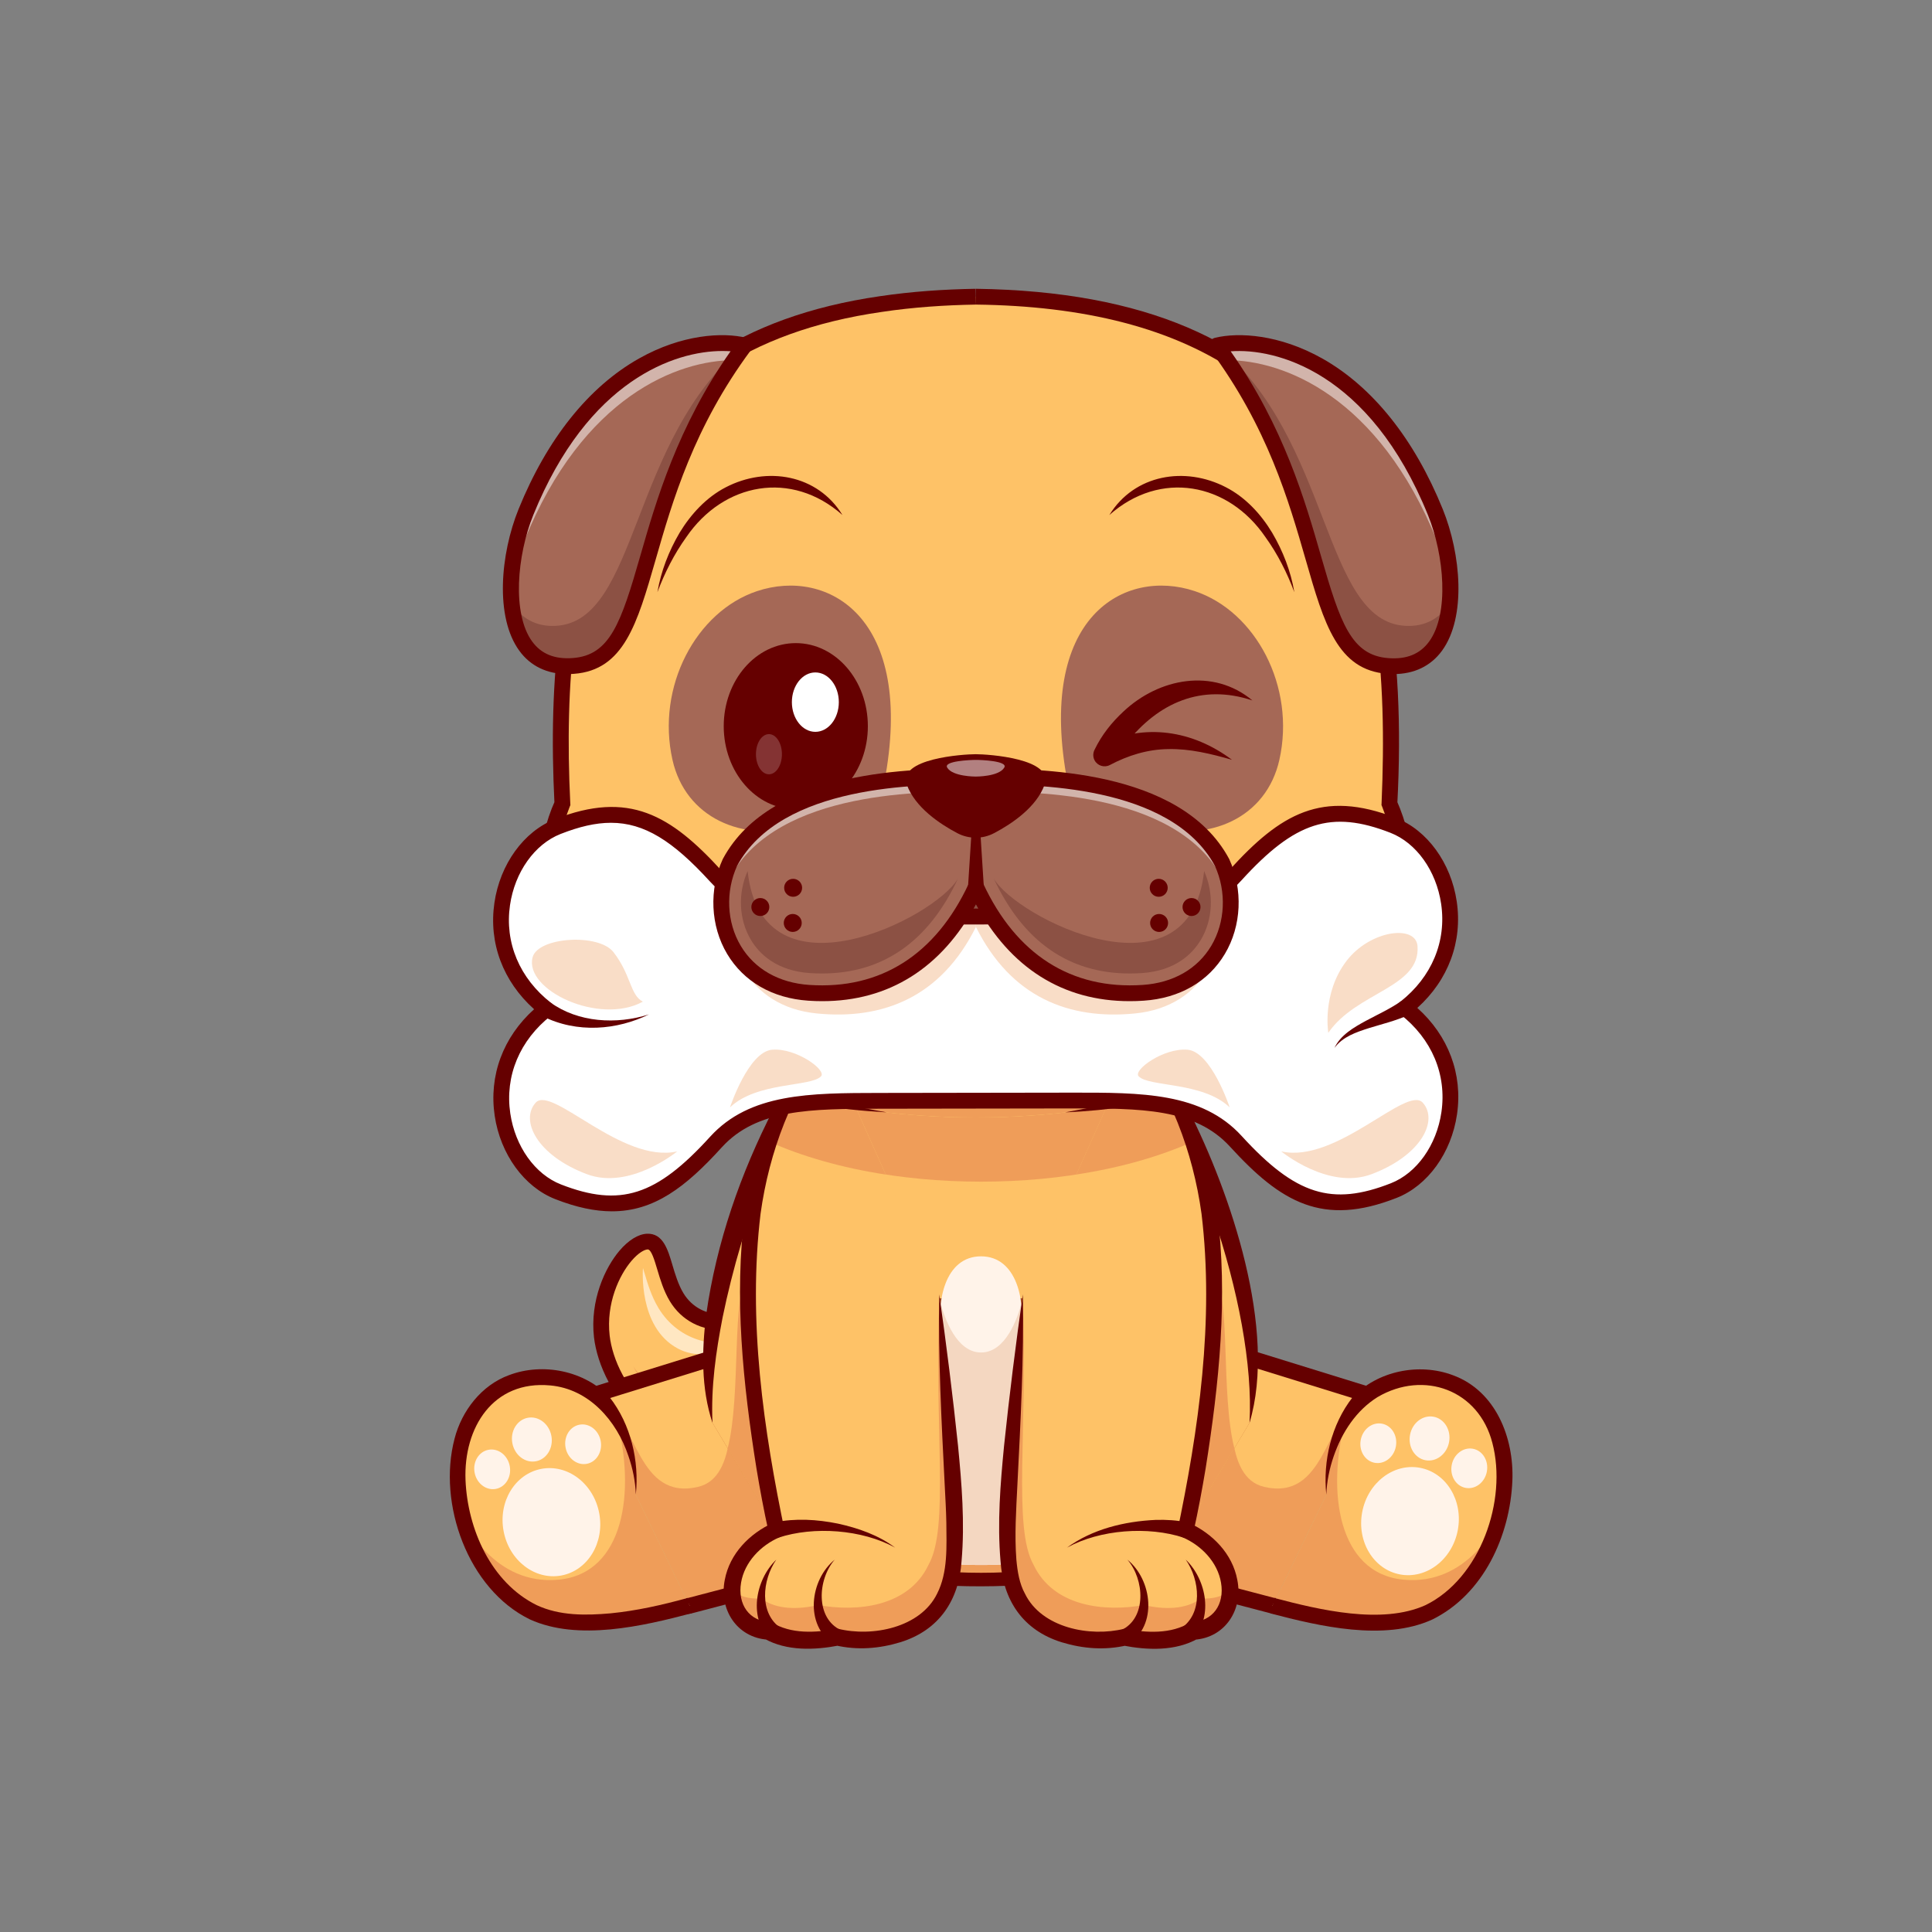 <?xml version="1.0" encoding="utf-8"?>
<!-- Generator: Adobe Illustrator 26.3.0, SVG Export Plug-In . SVG Version: 6.00 Build 0)  -->
<svg version="1.1" id="Layer_1" xmlns="http://www.w3.org/2000/svg" xmlns:xlink="http://www.w3.org/1999/xlink" x="0px" y="0px"
	 viewBox="0 0 4000 4000" style="enable-background:new 0 0 4000 4000;" xml:space="preserve">
<rect x="0" y="0" width="4000" height="4000" fill="#808080" stroke="none"/>
<style type="text/css">
	.st0{fill:#A1ACC6;}
	.st1{fill:#FEC267;}
	.st2{opacity:0.6;}
	.st3{fill:#FFFFFF;}
	.st4{fill:#EF9D59;}
	.st5{fill:#650000;}
	.st6{fill:#777782;}
	.st7{fill:#FFF3E9;}
	.st8{fill:#C1612B;}
	.st9{fill:#E8BA9A;}
	.st10{fill:#A84E20;}
	.st11{fill:#E23B3B;}
	.st12{fill:#F4D7C1;}
	.st13{fill:none;stroke:#6B184E;stroke-width:21.06;stroke-linecap:round;stroke-miterlimit:10;}
	.st14{fill:#512717;}
	.st15{fill:#A56856;}
	.st16{opacity:0.5;}
	.st17{fill:#8C5144;}
	.st18{fill:#686779;}
	.st19{fill:#A56957;}
	.st20{opacity:0.2;}
	.st21{fill:#F9DDC7;}
</style>
<g>
	<g>
		<g>
			<polygon class="st0" points="2256.5,3324.2 2256.5,3324.3 2256.4,3324.2 			"/>
		</g>
		<g>
			<polygon class="st0" points="2256.4,3324.2 2256.3,3324.3 2256.3,3324.2 			"/>
		</g>
		<g>
			<g>
				<g>
					<g>
						<path class="st1" d="M1786.4,2590.2c2.2,26.1-42.4,330.7-280.2,377.4c-167.1,32.5-250.3-113.8-260.2-200.7
							c-11.6-102.3,54.2-194.6,94.1-196.3c33.8-1.5,31.1,66,60.8,115.1c46,76.2,168,74.3,223.2-51.1L1786.4,2590.2z"/>
					</g>
					<g class="st2">
						<path class="st3" d="M1331.2,2625.3c1.2,3.7,2.3,7.5,3.3,10.9c6.3,21.3,14.2,47.8,28.9,72.1c41.3,68.4,125.2,91.9,199.5,56
							c0,0-88.4,66.3-160.1,27.4C1320.6,2747.3,1331.2,2625.3,1331.2,2625.3z"/>
					</g>
					<g>
						<path class="st4" d="M1557.1,2904.9c-18.5,9-38.5,15.6-59.3,19.7c-49.2,9.6-92.6,1-128.8-25.6c-25-18.4-44.3-43.7-57.7-69.7
							c94.2,140.5,290.6-9.3,270.1-88.7l151.3-90.3C1714,2726.4,1665.1,2852.7,1557.1,2904.9z"/>
					</g>
				</g>
				<g>
					<g>
						<path class="st5" d="M1460.4,2988.5c-46.8,0-90.1-13.9-127.1-41c-62.7-46-97.1-122.9-103.5-178.7
							c-8.7-76.6,23.1-144.6,52.9-179.5c18.6-21.8,38.8-34.2,56.8-35c33.1-1.3,43.1,32.3,52.7,64.8c5.6,18.9,12,40.4,22.7,58.2
							c17.7,29.3,48.8,45.6,83.1,43.3c46-3,86.5-36.7,111.1-92.6c3.6-8.3,13.3-12,21.5-8.4c8.3,3.6,12,13.3,8.4,21.5
							c-29.2,66.4-81.2,108.3-138.9,112c-46.8,3-89.1-19.1-113.2-59c-12.9-21.4-19.9-45-26.1-65.8c-5.8-19.4-12.3-41.5-19.8-41.5
							c-0.1,0-0.1,0-0.2,0c-6.3,0.3-18.8,6.6-33.3,23.6c-25.6,29.9-52.8,88.3-45.3,154.6c5.5,48.8,35.6,115.9,90.3,156.1
							c42.7,31.3,93.3,41.5,150.5,30.4c117.6-23.1,183.6-114.4,218.2-186.9c39.5-82.7,49.6-162.2,48.8-173c-0.7-9,6-16.9,15-17.6
							c8.9-0.8,16.8,5.9,17.6,14.8c2.8,32.3-45.9,346.3-293.3,394.8C1492.7,2986.9,1476.3,2988.5,1460.4,2988.5z"/>
					</g>
				</g>
			</g>
			<g>
				<g>
					<path class="st6" d="M1860.8,3210.7l-433.1,113.7c0,0-120.3,13.8-203.5,13.8c-169,0-219.3-262.4-219.3-262.4l177.7-173.5
						l450.2-139.5"/>
				</g>
				<g>
					<path class="st1" d="M1860.8,3210.7l-433.1,113.7c0,0-120.3,13.8-203.5,13.8c-169.1,0-219.3-262.4-219.3-262.4l135.5-132.3
						l42.2-41.2l334.8-103.7l105.3-32.6l10.1-3.1l35.2,69.1L1860.8,3210.7z"/>
				</g>
				<g>
					<path class="st4" d="M1860.8,3210.7l-433.1,113.7c0,0-120.3,13.8-203.5,13.8c-169.1,0-219.3-262.4-219.3-262.4l135.5-132.3
						l109.9-39.9c68.8,39.5,70.3,203.9,194.9,174.8c84-19.6,67.6-168.2,72.2-279.8l105.3-32.6c14.2,19.5,29.4,41.8,45.2,65.9
						L1860.8,3210.7z"/>
				</g>
				<g>
					<path class="st5" d="M1224.1,3354.5c-180.5,0-233.2-264.4-235.3-275.6l-1.7-8.6l186.8-182.3l3.8-1.2l450.2-139.5
						c8.6-2.7,17.8,2.1,20.4,10.8s-2.2,17.8-10.8,20.4l-446.4,138.3l-168.4,164.4c10.2,43.6,64.1,240.7,201.4,240.7
						c77.1,0,188-12.1,200.5-13.5l432-113.4c8.7-2.3,17.7,2.9,20,11.7c2.3,8.7-2.9,17.7-11.7,20l-434.3,114l-1.2,0.1
						C1424.5,3341.2,1307.3,3354.5,1224.1,3354.5z"/>
				</g>
				<g>
					<path class="st6" d="M1427.6,3324.4c-42.8,11.5-201,56.3-301.8,22.5c-126.9-42.5-193.1-209.2-175.8-331
						c25.8-181.2,202-198.8,291.6-120.6c42.9,37.5,78.3,122,74.7,199.3L1427.6,3324.4z"/>
				</g>
				<g>
					<path class="st1" d="M1427.7,3324.4c-42.8,11.5-201,56.2-301.8,22.5c-84.4-28.2-142-111.4-165.9-199.8c0,0,0-0.1,0-0.1
						c-12.1-44.5-15.6-90.3-9.8-131.1c25.8-181.2,202-198.8,291.6-120.6c12.6,10.9,24.5,25.9,34.9,43.5v0
						c25.4,42.7,42.4,101,39.8,155.7L1427.7,3324.4z"/>
				</g>
				<g>
					<path class="st4" d="M1427.7,3324.4c-42.8,11.5-201,56.2-301.8,22.5c-84.4-28.2-142-111.4-165.9-199.8
						c1.8,4,62.3,136.7,197.3,123.4c134.9-13.3,159.3-182.4,119.3-331.6c25.4,42.7,42.4,101,39.8,155.7L1427.7,3324.4z"/>
				</g>
				<g>
					<path class="st5" d="M1431.9,3340.1c-101.1,26.6-235.2,58.1-334.8,12.7c-128.4-62.4-191.5-239.9-156-374.1
						c14.7-57.5,55.8-111,113-131.7c70.1-26.5,156.6-9.1,208.2,46c43.9,56.3,61.4,131.6,54.1,201.4c-0.9-27.6-6.5-54.6-15.4-80.1
						c-24.4-73.1-81.6-138.7-161.7-145.9c-118.5-11-179.7,87.3-175.5,195.8c4.2,101.4,52.7,212.3,147.2,259
						c47.7,22.3,101.6,21.6,153.4,17c53.5-5.3,106.3-17.2,159-31.7L1431.9,3340.1L1431.9,3340.1z"/>
				</g>
				<g>
					
						<ellipse transform="matrix(0.983 -0.184 0.184 0.983 -561.178 264.583)" class="st7" cx="1142.5" cy="3150.7" rx="100.7" ry="112.3"/>
				</g>
				<g>
					
						<ellipse transform="matrix(0.983 -0.184 0.184 0.983 -530.3 273.893)" class="st7" cx="1208.1" cy="2989.4" rx="37" ry="41.2"/>
				</g>
				<g>
					
						<ellipse transform="matrix(0.983 -0.184 0.184 0.983 -543.083 240.062)" class="st7" cx="1019.8" cy="3041.4" rx="37" ry="41.2"/>
				</g>
				<g>
					
						<ellipse transform="matrix(0.983 -0.184 0.184 0.983 -530.336 254.188)" class="st7" cx="1102" cy="2979.6" rx="41.1" ry="45.8"/>
				</g>
			</g>
			<g>
				<g>
					<path class="st6" d="M2201.6,3210.7l433.1,113.7c0,0,120.3,13.8,203.5,13.8c169,0,219.3-262.4,219.3-262.4l-177.7-173.5
						l-450.2-139.5"/>
				</g>
				<g>
					<path class="st1" d="M2201.5,3210.7l433.1,113.7c0,0,120.3,13.8,203.5,13.8c169.1,0,219.3-262.4,219.3-262.4L2922,2943.5
						l-42.2-41.2L2545,2798.6l-105.3-32.6l-10.1-3.1l-35.2,69.1L2201.5,3210.7z"/>
				</g>
				<g>
					<path class="st4" d="M2201.5,3210.7l433.1,113.7c0,0,120.3,13.8,203.5,13.8c169.1,0,219.3-262.4,219.3-262.4L2922,2943.5
						l-109.9-39.9c-68.8,39.5-70.3,203.9-194.9,174.8c-84-19.6-67.6-168.2-72.2-279.8l-105.3-32.6c-14.2,19.5-29.4,41.8-45.2,65.9
						L2201.5,3210.7z"/>
				</g>
				<g>
					<path class="st5" d="M2838.2,3354.5c-83.2,0-200.4-13.3-205.4-13.9l-2.3-0.4l-433.1-113.7c-8.7-2.3-14-11.2-11.7-20
						c2.3-8.7,11.2-13.9,20-11.7l432,113.4c12.5,1.4,123.5,13.5,200.5,13.5c137.2,0,191.1-197.1,201.4-240.7l-168.4-164.4
						l-446.4-138.3c-8.6-2.7-13.4-11.8-10.8-20.4c2.7-8.6,11.8-13.5,20.4-10.8l454,140.6l186.8,182.3l-1.7,8.6
						C3071.4,3090.1,3018.7,3354.5,2838.2,3354.5z"/>
				</g>
				<g>
					<path class="st6" d="M2634.7,3324.4c42.8,11.5,201,56.3,301.8,22.5c126.9-42.5,193.1-209.2,175.8-331
						c-25.8-181.2-202-198.8-291.6-120.6c-42.9,37.5-78.3,122-74.7,199.3L2634.7,3324.4z"/>
				</g>
				<g>
					<path class="st1" d="M2634.7,3324.4c42.8,11.5,201,56.2,301.8,22.5c84.4-28.2,142-111.4,165.9-199.8c0,0,0-0.1,0-0.1
						c12.1-44.5,15.6-90.3,9.8-131.1c-25.8-181.2-202-198.8-291.6-120.6c-12.6,10.9-24.4,25.9-34.9,43.5v0
						c-25.4,42.7-42.4,101-39.8,155.7L2634.7,3324.4z"/>
				</g>
				<g>
					<path class="st4" d="M2634.7,3324.4c42.8,11.5,201,56.2,301.8,22.5c84.4-28.2,142-111.4,165.9-199.8
						c-1.8,4-62.3,136.7-197.3,123.4c-134.9-13.3-159.3-182.4-119.3-331.6c-25.4,42.7-42.4,101-39.8,155.7L2634.7,3324.4z"/>
				</g>
				<g>
					<path class="st5" d="M2638.9,3308.6c93.2,24.5,222.1,55.5,312.4,14.7c113.8-55.6,169.8-217,138.5-335.8
						c-28.1-109.8-141.8-151.2-237.5-95.1c-44.4,27.6-73.8,72.9-90.9,122.2c-8.8,25.5-14.5,52.5-15.4,80.1
						c-7.3-69.8,10.2-145.1,54.1-201.4c51.5-55.1,138-72.5,208.2-46c88.7,32.6,126.5,129.8,122.9,218.2
						c-4.7,114-59.7,235.4-165.9,287.6c-99.8,45.4-233.6,13.9-334.8-12.7C2630.4,3340.1,2638.9,3308.6,2638.9,3308.6L2638.9,3308.6z
						"/>
				</g>
				<g>
					
						<ellipse transform="matrix(0.184 -0.983 0.983 0.184 -715.141 5439.74)" class="st7" cx="2919.8" cy="3150.7" rx="112.3" ry="100.7"/>
				</g>
				<g>
					
						<ellipse transform="matrix(0.184 -0.983 0.983 0.184 -610.129 5243.685)" class="st7" cx="2854.2" cy="2989.4" rx="41.2" ry="37"/>
				</g>
				<g>
					
						<ellipse transform="matrix(0.184 -0.983 0.983 0.184 -507.519 5471.165)" class="st7" cx="3042.5" cy="3041.4" rx="41.2" ry="37"/>
				</g>
				<g>
					
						<ellipse transform="matrix(0.184 -0.983 0.983 0.184 -513.913 5339.941)" class="st7" cx="2960.3" cy="2979.6" rx="45.8" ry="41.1"/>
				</g>
			</g>
			<g>
				<polygon class="st0" points="2029.2,3349.9 2029.2,3350 2029.1,3349.9 				"/>
			</g>
			<g>
				<polygon class="st0" points="2029.1,3349.9 2029,3350 2029,3349.9 				"/>
			</g>
			<g>
				<path class="st8" d="M1626.4,3199.4c0,0,164.3,71.1,404.7,71.1c240.4,0,404.7-71.1,404.7-71.1l151.2-253.6
					c44.7-225.2-109.8-655.1-265.8-826.4h-290.2h0.1h-0.1h0.1H1741c-156.1,171.3-310.5,601.1-265.8,826.4L1626.4,3199.4z"/>
			</g>
			<g>
				<path class="st1" d="M2587.1,2945.8l-31.4,52.7l-119.8,200.9c0,0-164.3,71.1-404.7,71.1c-240.4,0-404.7-71.1-404.7-71.1
					l-119.8-200.7v0l-31.5-52.8c-44.7-225.2,109.8-655.1,265.8-826.3h580.2C2477.3,2290.7,2631.8,2720.5,2587.1,2945.8z"/>
			</g>
			<g>
				<path class="st4" d="M2470.9,2363.1c-114.4,51.7-269.2,83.4-439.8,83.4c-170.6,0-325.5-31.8-439.9-83.5
					c44.6-98.8,97.1-185.9,149.7-243.7h580.2C2373.8,2177.2,2426.3,2264.4,2470.9,2363.1z"/>
			</g>
			<g>
				<path class="st4" d="M2555.6,2998.5l-119.8,200.9c0,0-164.3,71.1-404.7,71.1c-240.4,0-404.7-71.1-404.7-71.1l-119.8-200.7v0
					c28.5-111.3,7-321.3,42-355.3c35-34,396.5,44.6,396.5,44.6s22,112.2,86,112.2c64,0,86-112.2,86-112.2s361.5-78.6,396.5-44.6
					C2548.6,2677.2,2527.1,2887.2,2555.6,2998.5z"/>
			</g>
			<g>
				<path class="st9" d="M2438.5,3004.2c-1.9,244.9-407.3,235.9-407.3,235.9s-405.4,8.9-407.4-235.9c-1.6-204,338-177.9,326.3-241.3
					c-3.7-20-4.7-42.1-2.2-63.5c7.6,28.5,31.9,100.8,83.3,100.8c51.4,0,75.7-72.2,83.3-100.8c2.4,21.4,1.4,43.6-2.2,63.5
					C2100.5,2826.3,2440.1,2800.2,2438.5,3004.2z"/>
			</g>
			<g>
				<path class="st10" d="M1945.1,2687.9c0,0,22,112.2,86,112.2c64,0,86-112.2,86-112.2"/>
			</g>
			<g>
				<path class="st5" d="M2587,2945.8c13.4-237.9-121.7-634.9-279.4-814c0,0,13.6,6,13.6,6l-290.2,0V2101c0.1-0.1,0.1,36.9,0,36.8
					c0,0,0-36.8,0-36.8c0.2-0.1,0,36.8,0.1,36.8c0,0-290.2,0.1-290.2,0.1l13.6-6c-131.2,152.2-218.3,399.8-258.4,595.6
					c-13.9,71.6-24.3,143.7-21,218.3c-23.8-71.5-22.2-149.8-13-223.9c21.1-149,71-292.6,139.7-426.2c35.2-67,74.4-132,125.5-188.8
					c0,0,5.5-6,5.5-6l8.2,0l290.2,0.1c-0.1,0,0.1,36.9-0.1,36.8c0.1,0-0.1-36.9,0.1-36.8c0,0,0,36.8,0,36.8
					c-0.2,0.1,0-36.8-0.1-36.8c0,0,290.2,0,290.2,0h8.2c53.5,58.2,94.2,125.6,130.2,195.1C2548,2469.9,2644.6,2754,2587,2945.8
					L2587,2945.8z"/>
			</g>
			<g>
				<path class="st5" d="M1626.4,3199.4c68.1,9.9,134.3,25.7,201.7,38.3c133.6,24.8,272.4,24.8,406,0c33.4-6.4,66.6-13.5,99.9-20.4
					c33.5-7.1,67.6-13.9,101.9-17.9c-14.1,11.1-29.7,19.5-45.5,27C2222.9,3305.1,1778.3,3310.5,1626.4,3199.4L1626.4,3199.4z"/>
			</g>
			<g>
				<path class="st11" d="M1671.2,2447.1c-2-0.3-3.9-0.7-5.8-1.1C1666.2,2446.1,1668.3,2446.4,1671.2,2447.1z"/>
			</g>
			<g>
				<path class="st7" d="M2438.5,3004.2c-1.9,244.9-407.3,235.9-407.3,235.9s-405.4,8.9-407.4-235.9c-1.6-204,338-177.9,326.3-241.3
					c-12.6-68,6.5-161.8,81-161.8c74.5,0,93.6,93.9,81,161.8C2100.5,2826.3,2440.1,2800.2,2438.5,3004.2z"/>
			</g>
			<g>
				<path class="st12" d="M2438.5,3004.2c-1.9,244.9-407.3,235.9-407.3,235.9s-405.4,8.9-407.4-235.9
					c-1.6-204,338-177.9,326.3-241.3c-3.7-20-4.7-42.1-2.2-63.5c7.6,28.5,31.9,100.8,83.3,100.8c51.4,0,75.7-72.2,83.3-100.8
					c2.4,21.4,1.4,43.6-2.2,63.5C2100.5,2826.3,2440.1,2800.2,2438.5,3004.2z"/>
			</g>
			<g>
				<g>
					<g>
						<path class="st1" d="M1944.6,2679.9c21.9,352.4,54.1,549.2,10.3,626.8c-41.2,87.1-163.6,98.2-220.9,83.2
							c-46.8,8.3-98.1,11.9-142.8-13.4c-101.1-7.5-105.7-153.8,16-208.7c0,0-82-354.4-52.3-629.3c9.9-91.6,41-249.9,151.7-391.8"/>
					</g>
				</g>
				<g>
					<g>
						<path class="st4" d="M1833.8,2431.8c-91.3-14-173.6-37.7-241.6-68.2c22.8-69.3,58.4-145.1,114.3-216.8L1833.8,2431.8z"/>
					</g>
				</g>
				<g>
					<g>
						<path class="st4" d="M1954.9,3306.6c-41.2,87.2-163.6,98.2-220.9,83.2c-46.8,8.4-98.1,11.9-142.9-13.4
							c-49.4-3.7-75.7-40.4-75.6-83.5c14.7,11.8,34.9,18.3,60.3,16.4c31.3,23.7,77.3,23.4,118,13.7c80.5,14.9,187.4,3.9,228.6-83.2
							c43.7-77.5,11.4-281.2,22.6-551.4C1967.1,3035.5,1998.3,3229.7,1954.9,3306.6z"/>
					</g>
				</g>
				<g>
					<g>
						<path class="st5" d="M1944.6,2679.9c14.7,102.7,28.1,210.4,38.9,313.4c7.7,79.5,14.2,158.9,7.3,239
							c-5.4,80.8-46.4,142.8-126.5,167.7c-44,13.4-89.1,17-134.6,6.5c0,0,7.4,0.3,7.4,0.3c-50.3,9.6-108.1,12.1-154.9-14.3
							c0,0,7.7,2.3,7.7,2.3c-64.5-4.2-101.7-62.8-89.3-124c10.1-54.1,51.4-95.9,99.9-117.9c0,0-9.2,18.6-9.2,18.6
							c-9.8-43.8-17.8-87.2-25.1-131.1c-27.9-175.5-46.7-354.9-23.9-532.3c18.6-133.8,67.7-264.4,151.5-371.5
							c5.6-7.1,15.8-8.4,23-2.8c7.1,5.6,8.4,15.8,2.8,22.9c-79.9,102.1-127.1,227.8-144.9,355.9c-26.7,221.4,5.8,447.4,51.4,664.4
							c0,0-12.1,5.7-12.1,5.7c-39.3,16.9-72.6,51.7-79.7,94c-7.5,44.5,16.3,80.8,62.9,81.9c40.6,25.2,91.2,22,137.6,13.5
							c70.7,17.6,170.8-1.8,205.4-72.6c22.7-44.6,19.4-98,19.1-147.3c-0.5-25.9-2.1-52-3.4-78.1
							C1949.3,2943.7,1942.2,2810.5,1944.6,2679.9L1944.6,2679.9z"/>
					</g>
				</g>
				<g>
					<path class="st5" d="M1853.2,3204.2c-68.3-37.7-168.2-44.8-241.7-20.6c-8.5,3-17.9-1.5-20.9-10.1c-3.3-9.3,2.6-19.6,12.3-21.5
						c44.1-9,88.7-6.3,132,2.5C1776.8,3163.7,1818.8,3178.3,1853.2,3204.2L1853.2,3204.2z"/>
				</g>
				<g>
					<path class="st5" d="M1607.2,3229.1c-29.2,42.2-36.1,111.6,10.2,142.4c0,0-20.5,25.5-20.5,25.5
						C1548.2,3352,1563.9,3270.5,1607.2,3229.1L1607.2,3229.1z"/>
				</g>
				<g>
					<path class="st5" d="M1728.2,3229.1c-35.3,40.3-41,121.7,13.9,146.5c0,0-16,28.5-16,28.5
						C1665.1,3364.6,1676.8,3270.7,1728.2,3229.1L1728.2,3229.1z"/>
				</g>
			</g>
			<g>
				<g>
					<g>
						<path class="st1" d="M2117.7,2679.9c-21.9,352.4-54.1,549.2-10.3,626.8c41.2,87.1,163.6,98.2,220.9,83.2
							c46.8,8.3,98.1,11.9,142.8-13.4c101.1-7.5,105.7-153.8-16-208.7c0,0,82-354.4,52.3-629.3c-9.9-91.6-41-249.9-151.7-391.8"/>
					</g>
				</g>
				<g>
					<g>
						<path class="st4" d="M2470,2363.5c-68,30.6-150.3,54.2-241.6,68.2l127.2-285C2411.6,2218.4,2447.2,2294.2,2470,2363.5z"/>
					</g>
				</g>
				<g>
					<g>
						<path class="st4" d="M2107.4,3306.6c41.2,87.2,163.6,98.2,220.9,83.2c46.8,8.4,98.1,11.9,142.9-13.4
							c49.4-3.7,75.7-40.4,75.6-83.5c-14.7,11.8-34.9,18.3-60.3,16.4c-31.3,23.7-77.3,23.4-118,13.7
							c-80.5,14.9-187.4,3.9-228.6-83.2c-43.7-77.5-11.4-281.2-22.6-551.4C2095.2,3035.5,2064,3229.7,2107.4,3306.6z"/>
					</g>
				</g>
				<g>
					<g>
						<path class="st5" d="M2117.7,2679.9c2.4,130.5-4.7,263.9-11.3,394.3c-2.5,51.5-6.1,103.9-2.1,155c2.2,24.2,6.3,49.7,17.8,70.4
							c34.5,70.9,134.7,90.2,205.4,72.6c46.4,8.5,97,11.7,137.6-13.5c46.5-1.2,70.5-37.3,62.9-81.9c-7.1-42.3-40.4-77.1-79.7-94
							c0,0-12.1-5.7-12.1-5.7c45.7-216.9,78.1-443,51.4-664.4c-17.8-128.1-65-253.9-144.9-355.9c-5.6-7.1-4.3-17.4,2.8-22.9
							c7.1-5.6,17.4-4.3,23,2.8c83.8,107.1,132.9,237.8,151.5,371.5c22.8,177.4,4,356.8-23.9,532.3c-7.3,43.9-15.4,87.3-25.1,131.1
							l-9.2-18.6c48.5,22,89.8,63.8,99.9,117.9c12.4,61.1-24.8,119.9-89.3,124c0,0,7.7-2.3,7.7-2.3c-46.7,26.4-104.6,24-154.9,14.3
							c0,0,7.4-0.3,7.4-0.3c-45.5,10.5-90.6,6.9-134.6-6.5c-80.1-24.9-121.1-86.8-126.5-167.7c-6.9-80.1-0.4-159.5,7.3-239
							C2089.6,2890.3,2103,2782.5,2117.7,2679.9L2117.7,2679.9z"/>
					</g>
				</g>
				<g>
					<path class="st5" d="M2209.1,3204.2c52.5-38.4,118.9-54.4,183.4-57.4c22.1-0.7,44.5,0.7,66.9,5.3c8.9,1.8,14.7,10.5,12.8,19.4
						c-1.9,9.6-12.2,15.4-21.4,12.1C2377.3,3159.4,2277.5,3166.5,2209.1,3204.2L2209.1,3204.2z"/>
				</g>
				<g>
					<path class="st5" d="M2455,3229.1c43.3,41.4,59,122.9,10.3,167.9c0,0-20.5-25.5-20.5-25.5
						C2491.1,3340.6,2484.3,3271.3,2455,3229.1L2455,3229.1z"/>
				</g>
				<g>
					<path class="st5" d="M2334.1,3229.1c51.4,41.6,63.1,135.6,2.2,175c0,0-16-28.5-16-28.5
						C2375.1,3350.8,2369.4,3269.4,2334.1,3229.1L2334.1,3229.1z"/>
				</g>
			</g>
			<g>
				<path class="st13" d="M2621.4,2004.6"/>
			</g>
			<g>
				<polygon class="st14" points="2011.5,1780.7 2009.2,1781.1 2009.2,1780.3 				"/>
			</g>
			<g>
				<path class="st1" d="M2020.5,614.2c778.1,11.5,879.2,518.7,856.1,1049.6c16.2,36.7,58.9,162.7,0,292
					c-119.8,262.8-542.5,357.8-856.1,357.8s-736.3-95-856.1-357.8c-58.9-129.3-16.2-255.3,0-292
					C1141.3,1132.9,1242.4,625.7,2020.5,614.2"/>
			</g>
			<g>
				<path class="st1" d="M2876.6,1955.8c-119.8,262.8-542.5,357.8-856.1,357.8c-313.6,0-736.3-95-856.1-357.8
					c-58.9-129.3-16.2-255.2,0-292c-15.7-360.8,26-710.8,298.7-901.5c128.5-89.9,308.2-144.4,557.4-148
					c249.2,3.7,428.9,58.2,557.4,148c272.7,190.7,314.4,540.7,298.7,901.5C2892.8,1700.6,2935.6,1826.5,2876.6,1955.8z"/>
			</g>
			<g>
				<path class="st4" d="M2810.4,2055.5c-168.6,187.6-519.7,258.1-789.9,258.1c-270.2,0-621.3-70.5-789.9-258.1
					c209.9,144.4,532.4,200.9,789.9,200.9C2278,2256.4,2600.5,2199.9,2810.4,2055.5z"/>
			</g>
			<g>
				<path class="st5" d="M1836.1,2303.1c-202.2-11.4-419.6-62.1-578-195c-91.1-76.9-150.9-192.1-141.8-313.2
					c3.2-47.6,13.3-94,33.1-137.7c0,0-1.4,7.3-1.4,7.3c-26-519.1,89-966.5,673.5-1051.2c65.9-9.8,132.4-14.3,198.7-15.4l0.5,32.7
					c-65.1,1.1-130.2,5.5-194.4,15.1c-566.8,81.3-670,516.6-645.6,1017.5c0,0,0.2,3.7,0.2,3.7l-1.5,3.6
					c-15.6,39.6-24.8,83.3-26.4,126.3C1144.5,2133.3,1566.8,2255.1,1836.1,2303.1L1836.1,2303.1z"/>
			</g>
			<g>
				<path class="st5" d="M2020.8,597.9c703,9.9,906,420.2,872.2,1066.6c0,0-1.4-7.4-1.4-7.3c38.7,87.2,45.5,188.3,13.6,278.8
					c-66.7,181-254.9,277.2-430.3,325.5c-88,23.9-178.9,37.6-269.9,41.6c269.8-49.5,690.7-168.6,683-506.4
					c-1.8-42.8-10.5-86.7-26.3-126.3c0,0-1.5-3.6-1.5-3.6l0.2-3.7c5.6-130.6,4.3-261.9-15.6-390.4
					c-68.4-464.4-381.4-636.7-824.4-642.1C2020.3,630.6,2020.8,597.9,2020.8,597.9L2020.8,597.9z"/>
			</g>
			<g>
				<g>
					<path class="st15" d="M1541.5,715.3c-90.9-22.1-319.7,17.2-452.6,344.9c-48.6,119.8-56.6,330.1,98.1,318.6
						C1365,1365.7,1293.1,1050,1541.5,715.3z"/>
				</g>
				<g class="st16">
					<path class="st3" d="M1541.5,715.3c-7.6,10.2-14.8,20.3-21.8,30.4c-115-0.1-312.4,73.4-434.4,374.2
						c-12.1,29.8-21.8,65-27.6,101.2c-0.3-55.1,12.4-114.7,31.1-160.8C1221.8,732.4,1450.6,693.3,1541.5,715.3z"/>
				</g>
				<g>
					<path class="st17" d="M1541.5,715.3c-248.4,334.7-176.4,650.4-354.5,663.6c-85.1,6.3-121.1-54.6-128-130.5
						c19.8,30.9,49.8,49.8,92.5,47.3c170.9-10,152.2-386.7,389.5-580.5C1541.2,715.2,1541.4,715.2,1541.5,715.3z"/>
				</g>
				<g>
					<path class="st5" d="M1175.4,1395.6c-42.6,0-77.1-16.5-100.2-48.3c-50.8-69.7-39.2-200.3-1.5-293.3
						c58.9-145.2,145-253,249.2-311.7c88.6-50,173-54.9,222.4-42.9c5.3,1.3,9.7,5.2,11.5,10.3c1.9,5.2,1,10.9-2.2,15.3
						c-118.2,159.3-162.2,311.9-197.4,434.5c-38.1,132.3-65.6,227.9-168.9,235.6C1183.9,1395.5,1179.6,1395.6,1175.4,1395.6z
						 M1495.4,726.7c-97.4,0-277.6,59.2-391.3,339.6c-33.9,83.7-44.1,204.5-2.4,261.7c18.9,26,46.5,37.2,84.2,34.4
						c77.2-5.7,99.9-72.9,139.9-212c32.6-113.3,76.7-266.6,186.8-423.2C1507.2,726.9,1501.5,726.7,1495.4,726.7z"/>
				</g>
			</g>
			<g>
				<g>
					<path class="st15" d="M2519.1,715.3c90.9-22.1,319.7,17.2,452.6,344.9c48.6,119.8,56.6,330.1-98.1,318.6
						C2695.6,1365.7,2767.5,1050,2519.1,715.3z"/>
				</g>
				<g class="st16">
					<path class="st3" d="M2519.1,715.3c7.6,10.2,14.8,20.3,21.8,30.4c115-0.1,312.4,73.4,434.4,374.2c12.1,29.8,21.8,65,27.6,101.2
						c0.3-55.1-12.4-114.7-31.1-160.8C2838.8,732.4,2610,693.3,2519.1,715.3z"/>
				</g>
				<g>
					<path class="st17" d="M2519.1,715.3c248.4,334.7,176.4,650.4,354.5,663.6c85.1,6.3,121.1-54.6,128-130.5
						c-19.8,30.9-49.8,49.8-92.5,47.3c-170.9-10-152.2-386.7-389.5-580.5C2519.4,715.2,2519.2,715.2,2519.1,715.3z"/>
				</g>
				<g>
					<path class="st5" d="M2885.2,1395.6c-4.2,0-8.5-0.2-12.8-0.5c-103.4-7.7-130.9-103.2-168.9-235.6
						c-35.3-122.6-79.2-275.2-197.4-434.5c-3.3-4.4-4.1-10.1-2.2-15.3c1.9-5.2,6.2-9,11.5-10.3c49.4-12,133.8-7,222.4,42.9
						c104.1,58.7,190.3,166.5,249.2,311.7c37.7,93,49.3,223.6-1.5,293.3C2962.2,1379.1,2927.8,1395.6,2885.2,1395.6z M2548,727.4
						c110.1,156.5,154.2,309.9,186.8,423.2c40,139.1,62.7,206.3,139.9,212c37.8,2.8,65.3-8.5,84.2-34.4
						c41.7-57.2,31.5-178-2.4-261.7C2835.7,768.4,2639.8,720.2,2548,727.4z"/>
				</g>
			</g>
			<g>
				<polygon class="st18" points="2022.4,1074.7 2022.4,1074.7 2022.2,1074.7 				"/>
			</g>
			<g>
				<path class="st13" d="M2061.6,1887.2"/>
			</g>
			<g>
				<path class="st13" d="M2062.4,1927.6"/>
			</g>
			<g>
				<path class="st15" d="M1392.3,1573.2c26.9,119.5,143.9,171.8,267.8,138c123.1-33.6,170.4-89.5,170.4-89.5
					c66.5-345.9-118.1-446.3-263.2-397.8C1441.3,1265.9,1358.2,1421.6,1392.3,1573.2z"/>
			</g>
			<g>
				<g>
					<path class="st19" d="M2396.4,2054c0,0-77,46.7-189.1,77.7c-55.5,15.4-119.5,26.8-187.1,26.8c-67.3,0-131-11.4-186.3-26.6
						c-112.6-30.9-190-77.9-190-77.9s98.7-358.8,376.3-358.8C2297.7,1695.2,2396.4,2054,2396.4,2054z"/>
				</g>
			</g>
			<g>
				<path class="st17" d="M2396.4,2054c0,0-77,46.7-189.1,77.7c-90.8-30.1-162.3-128.8-186.4-212.5c-24.1,83.9-96,182.9-187,212.7
					c-112.6-30.9-190-77.9-190-77.9s98.7-358.8,376.3-358.8C2297.7,1695.2,2396.4,2054,2396.4,2054z"/>
			</g>
			<g>
				<g>
					<path class="st14" d="M2020.1,2174.9c-206.4,0-377.6-102.5-384.8-106.9l-10.5-6.4l3.3-11.9c1-3.8,26-93.3,86.2-184.1
						c80.8-122.2,186.6-186.7,305.9-186.7s225,64.6,305.9,186.7c60.1,90.8,85.1,180.3,86.2,184.1l3.3,11.9l-10.6,6.4
						C2397.7,2072.4,2226.5,2174.9,2020.1,2174.9z M1663.3,2046.3c40.7,22.2,188.6,95.9,356.8,95.9c168.5,0,316.1-73.7,356.8-95.9
						c-20.1-61.3-123.1-334.7-356.8-334.7C1786.5,1711.6,1683.5,1985,1663.3,2046.3z"/>
				</g>
			</g>
			<g>
				<g>
					<g>
						<ellipse class="st5" cx="1647.6" cy="1503.5" rx="149.2" ry="172"/>
					</g>
				</g>
				<g>
					<g>
						<ellipse class="st3" cx="1688.1" cy="1453.7" rx="48.6" ry="61.5"/>
					</g>
				</g>
				<g class="st20">
					<g>
						<ellipse class="st3" cx="1592" cy="1561.5" rx="26.9" ry="41.6"/>
					</g>
				</g>
			</g>
			<g>
				<path class="st15" d="M2648.8,1573.2c-26.9,119.5-143.9,171.8-267.8,138c-123.1-33.6-170.4-89.5-170.4-89.5
					c-66.5-345.9,118.1-446.3,263.2-397.8C2599.8,1265.9,2682.8,1421.6,2648.8,1573.2z"/>
			</g>
			<g>
				<path class="st5" d="M1744.2,1066.3c-105.5-93.6-246.1-67.2-323.3,45.8c-25,34.8-44.7,73.6-59.8,114
					c7.4-43.5,23.5-85,45.9-123.1c23.2-38.3,55.3-73.3,95.6-94.1C1587.6,964.8,1692.4,982,1744.2,1066.3L1744.2,1066.3z"/>
			</g>
			<g>
				<path class="st5" d="M2296.8,1066.3c51.8-84.2,156.7-101.5,241.5-57.4c40.4,20.8,72.5,55.7,95.6,94.1
					c22.4,38.1,38.5,79.6,45.9,123.1c-15.1-40.4-34.7-79.2-59.8-114C2542.9,999,2402.3,972.7,2296.8,1066.3L2296.8,1066.3z"/>
			</g>
			<g>
				<path class="st19" d="M1667.3,2061.6c-14.5,0-29.2-1.7-43.7-5.1c-46.6-11-70.8-40.8-82.9-63.9c-21-40-23.2-92.3-5.7-136.6
					c47.7-121.2,212.5-189.3,465.1-192.8l-32.9,114.4C1928,1914.2,1802.1,2061.6,1667.3,2061.6
					C1667.3,2061.6,1667.3,2061.6,1667.3,2061.6z"/>
			</g>
			<g>
				<g>
					<path class="st7" d="M2885.6,2465c-137.9,54.2-218.2,17-327-102c-78-85.4-195.9-84.6-342.6-84.3c-75.7,0.1-195.7,0.3-195.7,0.3
						s-120,0.1-195.7,0.3c-146.8,0.2-264.6-0.3-342.3,85.3c-108.5,119.4-188.6,156.8-326.7,103c-119.8-46.7-179.7-256.1-24.4-378
						c-155.7-121.3-96.3-331,23.3-378c137.9-54.2,218.2-17,327,102c18.3,20.1,38.9,35.4,61.5,47c60.6,31.3,136,36.4,223.6,37.2
						c18.6,0.2,37.8,0.1,57.5,0.1c75.7-0.1,195.7-0.3,195.7-0.3s120-0.2,195.7-0.3c104.1-0.1,193.6,0.1,264.6-30.3
						c5.4-2.3,10.7-4.8,15.9-7.5c22.7-11.8,43.4-27.2,61.8-47.5c108.5-119.3,188.6-156.8,326.7-103c119.8,46.7,179.7,256.1,24.4,378
						C3064.6,2208.3,3005.3,2417.9,2885.6,2465z"/>
				</g>
				<g>
					<path class="st3" d="M2885.6,2465c-138,54.3-218.2,17-327-102c-78.1-85.4-195.9-84.5-342.6-84.3c-75.7,0.1-195.7,0.3-195.7,0.3
						s-120,0.2-195.7,0.3c-146.8,0.2-264.6-0.3-342.3,85.3c-108.5,119.4-188.6,156.8-326.7,103c-119.8-46.7-179.7-256.2-24.4-378
						c-155.7-121.4-96.3-331,23.3-378c138-54.3,218.3-17,327,102c14.8,16.1,31,29.2,48.5,39.7c4.3,2.6,8.5,5,13,7.3
						c60.6,31.3,136.1,36.5,223.6,37.2c18.6,0.2,37.8,0.1,57.5,0c75.6-0.1,195.6-0.2,195.6-0.2s0.2,0,0.7,0c0,0,0,0,0,0
						c10.5,0,122.9-0.2,194.9-0.3c104.1-0.2,193.6,0.1,264.6-30.3c5.4-2.4,10.7-4.8,15.9-7.5c4.9-2.5,9.6-5.2,14.3-8.1
						c17.2-10.5,33-23.5,47.6-39.4c108.4-119.3,188.6-156.8,326.7-102.9c119.8,46.7,179.7,256.1,24.4,378
						C3064.6,2208.3,3005.2,2417.9,2885.6,2465z"/>
				</g>
				<g>
					<path class="st21" d="M2020.5,1897.6v21.6c-72.6,145.7-192.9,192.7-329.8,179c-143.9-14.4-199.7-141-160.7-244.9
						c4.3,2.6,8.5,5,13,7.3c60.6,31.3,136.1,36.5,223.6,37.2c18.6,0.2,37.8,0.1,57.5,0c75.6-0.1,195.6-0.2,195.6-0.2
						S2020,1897.6,2020.5,1897.6z"/>
				</g>
				<g>
					<path class="st21" d="M2350.4,2098.2c-137,13.7-257.2-33.3-329.8-179v-21.6c10.5,0,122.9-0.2,194.9-0.3
						c104.1-0.2,193.6,0.1,264.6-30.3c5.4-2.4,10.7-4.8,15.9-7.5c4.9-2.5,9.6-5.2,14.3-8.1
						C2550.7,1955.6,2495.1,2083.7,2350.4,2098.2z"/>
				</g>
				<g>
					<path class="st21" d="M2750.1,2138.4c0,0-13.7-81.6,37.7-148.9c48.7-63.8,143.6-76.1,147-30.7
						C2941.2,2045.1,2808,2053.6,2750.1,2138.4z"/>
				</g>
				<g>
					<path class="st21" d="M2652.6,2383.8c0,0,98,80.6,186.8,47.3c103.3-38.7,139.3-111.4,106.2-148.2
						C2912.4,2246.2,2766.9,2409.9,2652.6,2383.8z"/>
				</g>
				<g>
					<path class="st21" d="M1402.1,2383.8c0,0-98,80.6-186.8,47.3c-103.3-38.7-139.3-111.4-106.2-148.2
						C1142.4,2246.2,1287.9,2409.9,1402.1,2383.8z"/>
				</g>
				<g>
					<path class="st21" d="M1102.7,1981.9c11-42,137-50.3,167.7-10.3c36.9,48.1,33.5,87.5,60.5,102.3
						C1240.5,2123.2,1084.8,2049.6,1102.7,1981.9z"/>
				</g>
				<g>
					<path class="st21" d="M1511.4,2292.7c0,0,37.9-115.4,87.4-119.4c49.5-4,113,42.1,101.1,55
						C1679.2,2250.7,1567,2239.3,1511.4,2292.7z"/>
				</g>
				<g>
					<path class="st21" d="M2545.9,2292.7c0,0-37.9-115.4-87.4-119.4c-49.5-4-113,42.1-101.1,55
						C2378.1,2250.7,2490.3,2239.3,2545.9,2292.7z"/>
				</g>
				<g>
					<path class="st5" d="M1267,2507.9c-34.9,0-73.4-8-117.3-25.2c-64.4-25.1-113.7-92.9-125.5-172.7
						c-12.3-83.2,17.3-162.6,81.6-220.5c-64.4-57.7-94.3-136.9-82.2-220.2c11.6-79.8,60.6-147.8,125-173.1
						c153.4-60.3,239.6-9.2,345.1,106.2c72.6,79.4,184.9,79.2,327.2,79l398-0.6c142.2-0.2,254.6-0.4,326.9-80
						c105.1-115.7,191.2-167.1,344.7-107.2c64.4,25.1,113.7,92.9,125.5,172.7c12.3,83.2-17.3,162.6-81.6,220.5
						c64.4,57.7,94.3,136.9,82.2,220.2c-11.6,79.8-60.6,147.8-125,173.1c-153.4,60.3-239.6,9.2-345.1-106.2
						c-72.6-79.4-184.8-79.2-327.2-79l-199,0.3l0-16.3l0,16.3l-199,0.3c-142.3,0.2-254.6,0.4-327,80
						C1419.4,2458.1,1354.1,2507.9,1267,2507.9z M1264.9,1703.5c-31.9,0-65.8,8-104.4,23.2c-53.6,21.1-94.7,78.9-104.6,147.3
						c-11.3,77.7,19.8,151.6,85.3,202.6c4,3.1,6.3,7.8,6.3,12.9c0,5-2.3,9.8-6.3,12.9c-65.3,51.2-96.2,125.2-84.7,202.9
						c10.1,68.4,51.3,126.1,105,147c122.4,47.7,197.4,23.7,308.7-98.8c82.1-90.3,206.7-90.5,351.1-90.7l398-0.6
						c144.4-0.2,269.1-0.4,351.4,89.7c111.6,122.1,186.7,145.9,309,97.9c53.6-21.1,94.7-78.9,104.6-147.3
						c11.3-77.7-19.8-151.6-85.3-202.6c-4-3.1-6.3-7.8-6.3-12.9c0-5,2.3-9.8,6.3-12.9c65.3-51.2,96.2-125.2,84.7-202.9
						c-10.1-68.4-51.3-126.1-105-147c-122.4-47.7-197.4-23.7-308.7,98.8c-82.1,90.3-206.7,90.5-351.1,90.7l-398,0.6
						c-144.3,0.2-269,0.4-351.4-89.7C1393.1,1741,1333.9,1703.5,1264.9,1703.5z"/>
				</g>
				<g>
					<path class="st5" d="M1139.8,2075.6c57.2,41.4,136.5,46.1,203.9,24.6c-33.1,16.1-69.9,26.1-108,27.5
						c-37.9,1.4-77.3-5.8-113-24.2L1139.8,2075.6L1139.8,2075.6z"/>
				</g>
				<g>
					<path class="st5" d="M2917.1,2101.1c-28.1,12.7-56,19.1-82.9,27.5c-26.4,8.5-54.2,17.7-71.3,41c12.3-26.6,40.2-42.6,65-56.1
						c25.4-13.6,51.5-25.5,73-40.8L2917.1,2101.1L2917.1,2101.1z"/>
				</g>
			</g>
			<g>
				<g>
					<path class="st15" d="M2020.5,1607.7c97.4,0,410.1-6.1,509.2,177.6c51,111.2-5.6,259.7-163.1,270.2
						c-144.8,9.7-269.9-55.8-346.1-219.6h0c-76.2,163.7-201.2,229.2-346.1,219.6c-157.5-10.5-214.1-159-163.1-270.2
						C1610.4,1601.6,1923.2,1607.7,2020.5,1607.7L2020.5,1607.7z"/>
				</g>
				<g class="st16">
					<path class="st3" d="M2547.4,1884.5c-1.8-23.2-7.6-46.2-17.6-67.9c-99.1-183.7-411.9-177.6-509.2-177.6
						c-97.4,0-410.1-6.1-509.2,177.6c-9.9,21.6-15.8,44.7-17.6,67.9c-2.6-33.4,3.2-67.8,17.6-99.2
						c99.1-183.7,411.9-177.6,509.2-177.6c97.4,0,410.1-6.1,509.2,177.6C2544.2,1816.7,2550,1851.1,2547.4,1884.5z"/>
				</g>
				<g>
					<path class="st17" d="M1983.5,1818.7c-60.8,130.6-155.5,196.8-281.6,196.8c-8.1,0-16.4-0.3-24.7-0.8
						c-70.1-4.7-105.4-40.1-122.6-69c-24.9-41.7-27.4-96.1-6.7-142.3C1577.4,2081.2,1937.4,1899.9,1983.5,1818.7z"/>
				</g>
				<g>
					<path class="st17" d="M2057.4,1818.7c60.8,130.6,155.5,196.8,281.6,196.8c8.1,0,16.4-0.3,24.7-0.8
						c70.1-4.7,105.4-40.1,122.6-69c24.9-41.7,27.4-96.1,6.7-142.3C2463.5,2081.2,2103.5,1899.9,2057.4,1818.7z"/>
				</g>
				<g>
					<path class="st5" d="M2338.8,2072.8c-138.1,0-247.2-68.7-318.2-200.4c-71,131.7-180.1,200.4-318.2,200.4c-9.5,0-19.2-0.3-29-1
						c-74.1-5-133.7-39.4-168-96.9c-34.5-57.9-37.9-133.2-8.9-196.4l0.5-0.9c100.9-186.9,401.4-186.3,514.5-186.2l9.1,0v32.7l-9.1,0
						c-107.7-0.2-393.6-0.7-485.4,168.5c-24.4,53.5-21.5,116.9,7.5,165.6c28.6,48,79,76.8,142.1,81
						c147.5,9.9,261.7-62.8,330.2-210.1l14.8-31.9l14.8,31.9c68.5,147.3,182.7,220,330.2,210.1c63-4.2,113.5-33,142.1-81
						c29-48.7,31.9-112.1,7.5-165.6c-91.8-169.2-377.9-168.6-485.4-168.5l-9.1,0v-32.7l9.1,0c113.3-0.1,413.7-0.7,514.5,186.2
						l0.5,0.9c29,63.2,25.6,138.5-8.9,196.4c-34.2,57.5-93.9,91.9-168,96.9C2357.9,2072.5,2348.3,2072.8,2338.8,2072.8z"/>
				</g>
				<g>
					<g>
						<path class="st5" d="M2162.8,1624.4c-16.9,47.1-68.3,81.4-104.6,100.5c-23.9,12.6-52.4,12.6-76.3,0
							c-36.2-19.1-87.6-53.4-104.5-100.6c-19.2-54,116.9-62.8,142.7-62.8C2046,1561.5,2182.1,1570.4,2162.8,1624.4z"/>
					</g>
					<g class="st16">
						<path class="st3" d="M2079.3,1589.1c-11.2,19.1-59.2,18.7-59.2,18.7s-48,0.3-59.1-18.7c-8-13.6,48.4-15.8,59.2-15.8
							C2030.9,1573.2,2087.3,1575.4,2079.3,1589.1z"/>
					</g>
				</g>
				<g>
					<g>
						
							<ellipse transform="matrix(1.411923e-03 -1 1 1.411923e-03 -271.925 3549.472)" class="st5" cx="1641.3" cy="1910.9" rx="18.6" ry="18.6"/>
					</g>
					<g>
						<ellipse class="st5" cx="1574.2" cy="1877.9" rx="18.6" ry="18.6"/>
					</g>
					<g>
						<ellipse class="st5" cx="1642.1" cy="1838.1" rx="18.6" ry="18.6"/>
					</g>
				</g>
			</g>
			<g>
				<g>
					
						<ellipse transform="matrix(1 -1.391859e-03 1.391859e-03 1 -2.657 3.342)" class="st5" cx="2399.8" cy="1910.9" rx="18.6" ry="18.6"/>
				</g>
				<g>
					<ellipse class="st5" cx="2466.9" cy="1877.9" rx="18.6" ry="18.6"/>
				</g>
				<g>
					<ellipse class="st5" cx="2399" cy="1838.1" rx="18.6" ry="18.6"/>
				</g>
			</g>
			<g>
				<path class="st5" d="M2593,1450.2c-105.6-35.3-195.6,5-261.5,89.3c-8.5,10.8-16.2,22.4-23.2,34.2l-31.3-32.1
					c93.1-45.1,192.3-29.5,273.7,31.5c-43.2-12.4-87.4-23.2-131.8-22.2c-43,0.5-83.3,13-121.1,33c-11.4,6-25.6,1.6-31.6-9.8
					c-3.8-7.3-3.4-15.5,0.2-22.3c14.6-30.2,35.3-56.2,59.4-78.5C2399.3,1403.9,2511.8,1382.3,2593,1450.2L2593,1450.2z"/>
			</g>
			<g>
				<g>
					<line class="st19" x1="2020.5" y1="1835.9" x2="2020.5" y2="1707.4"/>
				</g>
				<g>
					<polygon class="st5" points="2004.2,1835.9 2012.4,1707.4 2028.7,1707.4 2036.9,1835.9 2004.2,1835.9 					"/>
				</g>
			</g>
		</g>
	</g>
</g>
</svg>
